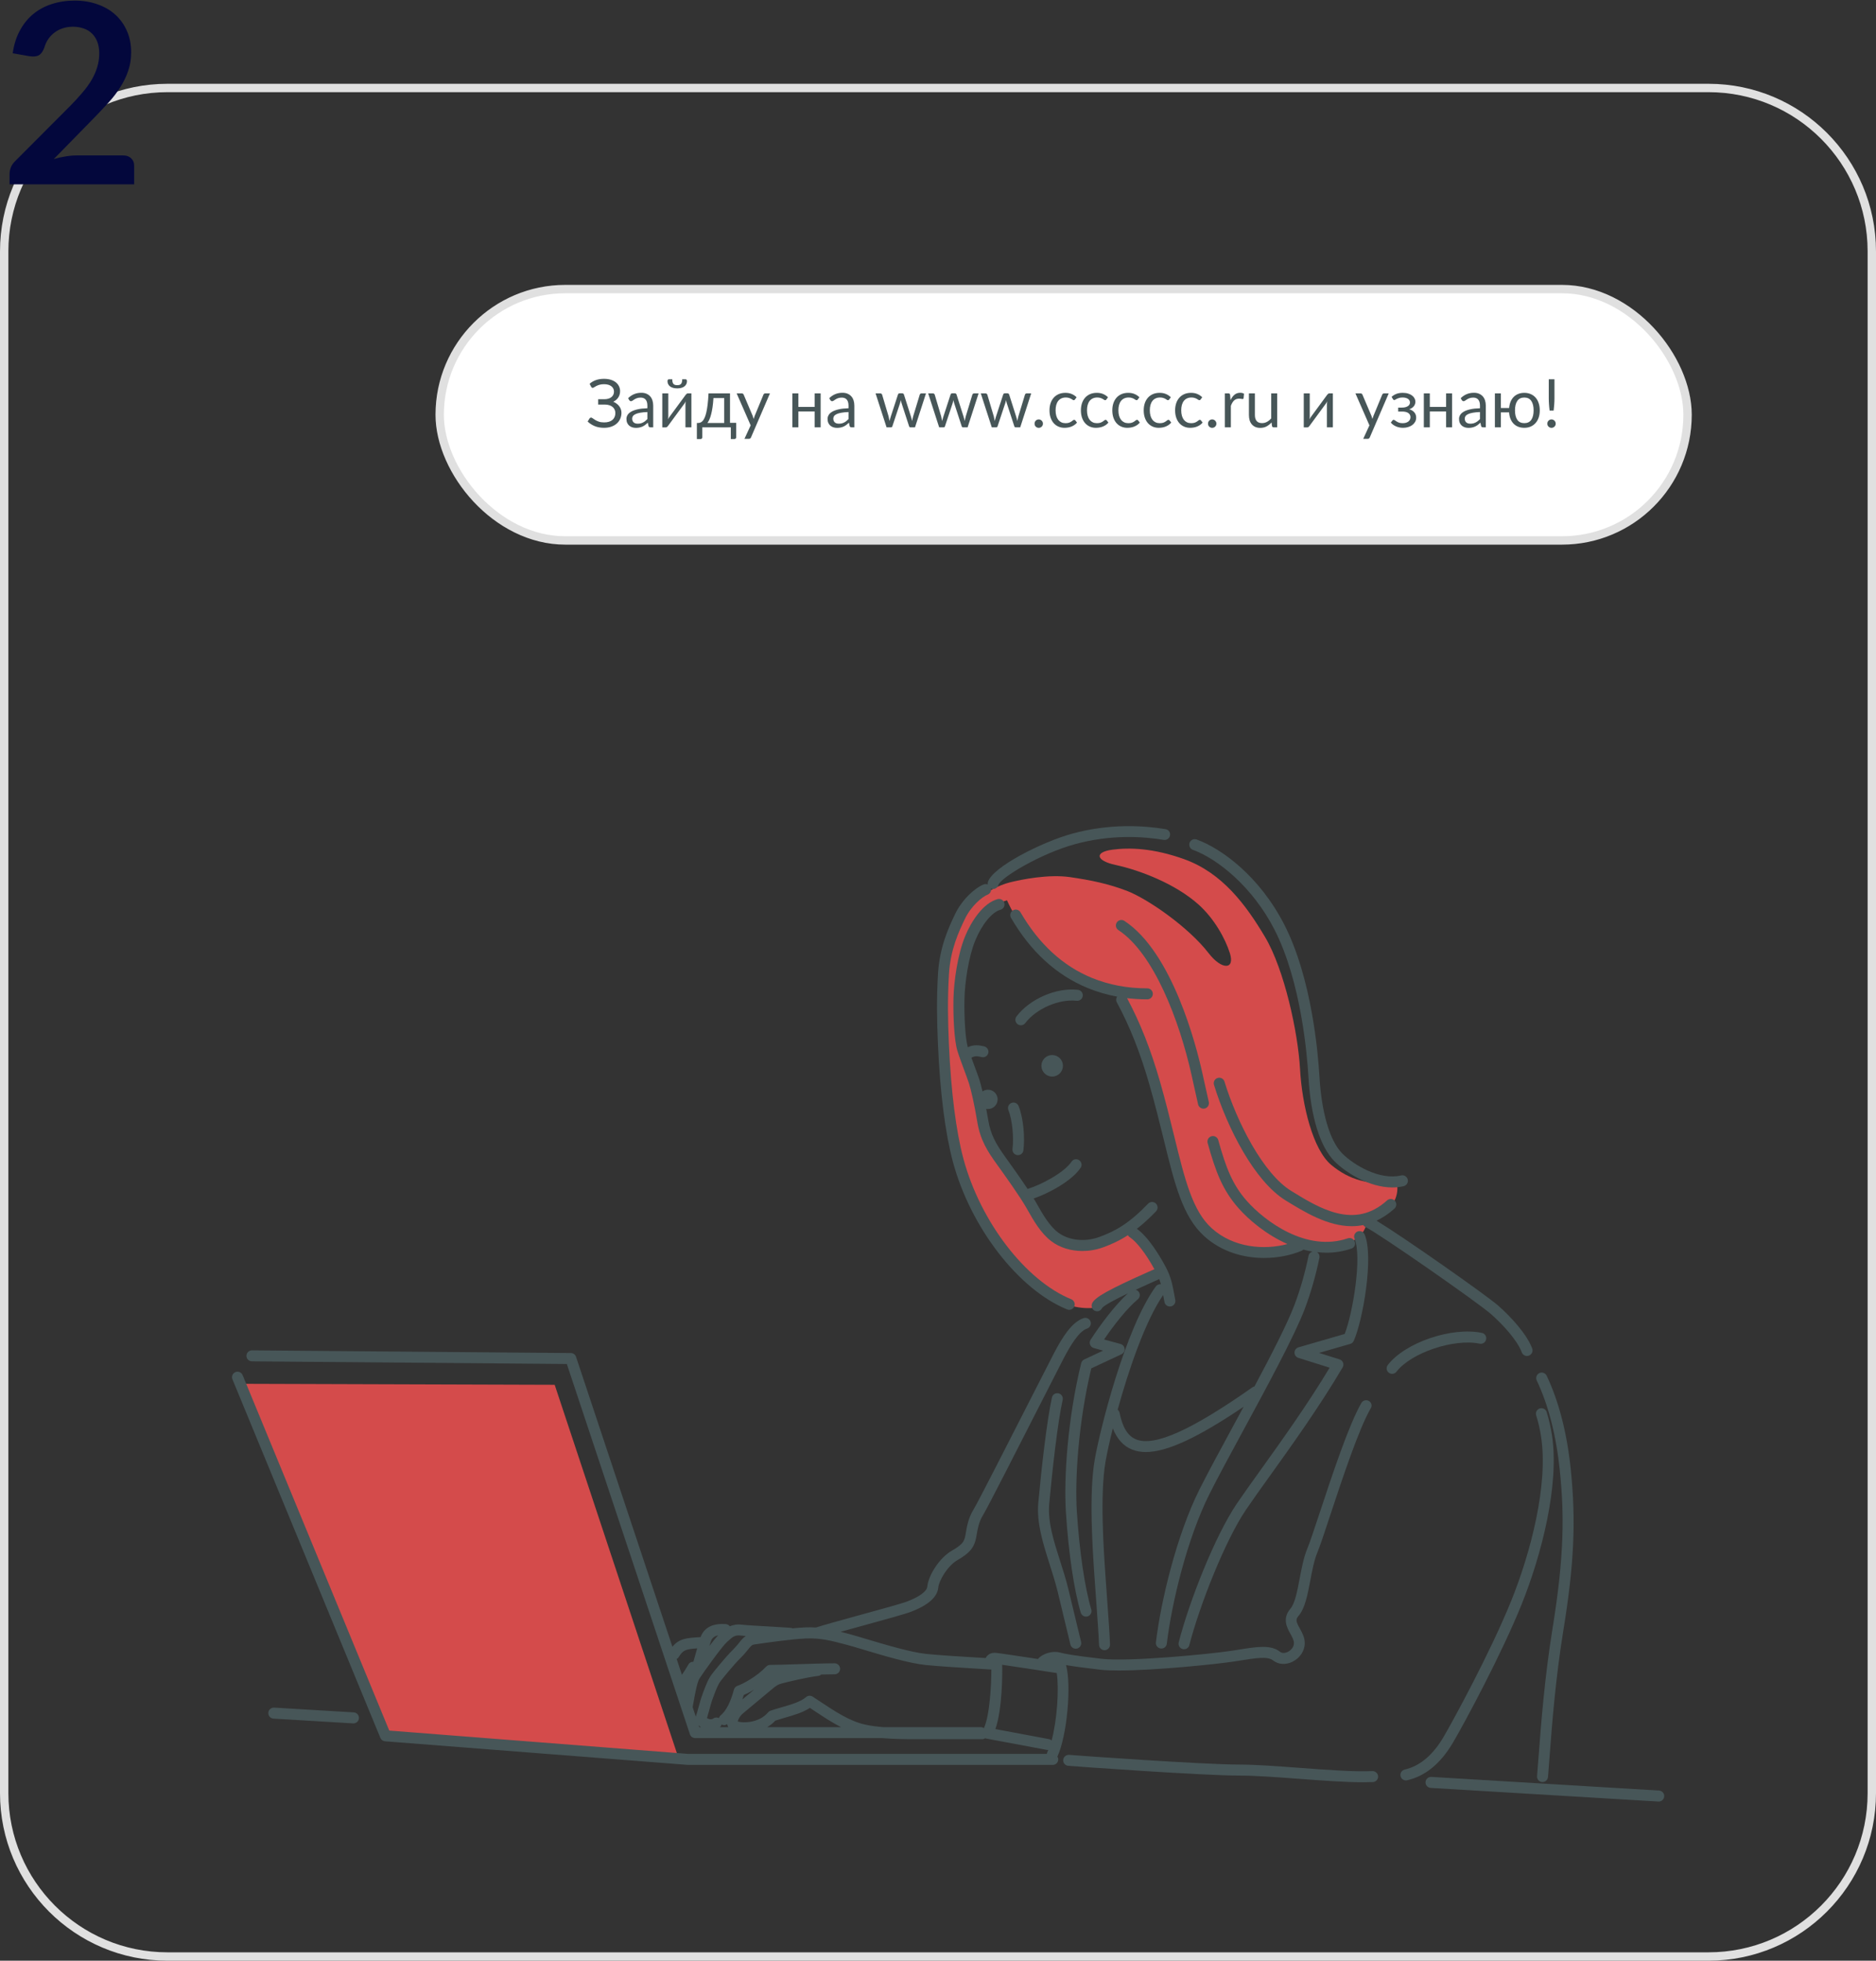 <svg width="224" height="234" viewBox="0 0 224 234" fill="none" xmlns="http://www.w3.org/2000/svg">
<rect x="0" y="0" width="224" height="234" fill="#333333" stroke="none"/>
<path d="M0.5 30C0.5 19.23 9.23 10.5 20 10.5H204C214.77 10.5 223.5 19.23 223.5 30V214C223.5 224.77 214.77 233.5 204 233.5H20C9.23 233.5 0.5 224.77 0.5 214V30Z" stroke="#E0E0E0"/>
<path d="M120.239 107.449C122.536 112.53 127.616 117.49 133.785 118.578C137.536 126.201 138.745 131.402 140.074 137.084C141.403 142.771 143.021 147.201 147.15 148.53C149.824 149.394 152.187 149.437 154.588 148.573C157.218 148.754 158.7 148.814 160.516 148.453C162.331 148.092 163.25 146.621 163.179 145.67C166.203 144.581 167.067 143.083 166.81 141.196C163.425 141.437 161.123 140.835 158.946 139.02C156.77 137.204 155.468 131.927 155.227 127.574C154.987 123.221 153.352 115.701 151.055 111.835C148.758 107.963 145.931 104.168 141.392 102.538C137.706 101.215 134.862 101.133 132.817 101.406C130.63 101.696 130.865 102.724 133.178 103.222C136.104 103.851 140.347 105.48 143.098 107.941C144.974 109.62 146.286 111.977 146.849 113.749C147.484 115.762 145.876 115.783 144.307 113.749C141.933 110.665 137.033 107.263 134.54 106.312C132.347 105.475 130.274 105.043 127.737 104.677C125.194 104.316 122.022 104.95 120.567 105.311C119.413 105.601 117.242 106.536 115.711 108.259C113.879 110.326 112.627 114.788 112.72 119.147C112.802 123.018 112.72 129.351 114.426 137.095C115.853 143.559 118.653 148.032 121.245 150.766C123.739 153.397 126.402 156.454 130.635 156.087C134.02 153.911 136.563 152.582 138.86 151.975C137.772 149.919 136.317 147.862 134.988 146.895C132.204 148.59 128.929 149.12 126.823 148.136C124.784 147.184 123.017 143.406 121.562 141.453C120.02 139.381 118.445 137.275 117.844 135.618C117.237 133.956 116.81 132.277 116.482 129.964C116.302 128.678 114.787 126.332 114.667 123.434C114.546 120.53 114.306 115.45 115.394 112.912C116.493 110.353 118.303 107.93 120.239 107.449Z" fill="#D44B4B"/>
<path d="M28.793 165.149L66.231 165.269L80.926 209.543L46.052 207.17L28.793 165.149Z" fill="#D44B4B"/>
<path d="M184.179 212.677C184.163 212.677 184.141 212.677 184.125 212.677C183.764 212.644 183.496 212.327 183.529 211.966C183.583 211.321 183.643 210.549 183.709 209.674C183.993 205.923 184.42 200.252 185.377 194.351C186.81 185.536 186.772 180.603 186.247 175.501C185.815 171.306 184.885 167.692 183.49 164.75C183.337 164.421 183.474 164.033 183.802 163.875C184.13 163.716 184.518 163.858 184.677 164.186C186.137 167.265 187.105 171.028 187.554 175.364C188.188 181.516 187.953 186.717 186.673 194.559C185.722 200.405 185.295 206.038 185.016 209.767C184.951 210.648 184.89 211.424 184.836 212.075C184.803 212.42 184.518 212.677 184.179 212.677Z" fill="#475658"/>
<path d="M166.226 163.962C166.089 163.962 165.947 163.918 165.826 163.825C165.537 163.607 165.487 163.191 165.706 162.907C167.768 160.227 173.324 158.329 176.939 159.073C177.294 159.144 177.524 159.494 177.447 159.85C177.376 160.205 177.032 160.435 176.671 160.358C173.586 159.724 168.484 161.446 166.745 163.705C166.614 163.875 166.423 163.962 166.226 163.962Z" fill="#475658"/>
<path d="M163.448 167.199C163.136 167.019 162.731 167.123 162.551 167.44C161.063 170.01 159.067 176.031 157.613 180.428C156.967 182.38 156.409 184.07 156.109 184.787C155.66 185.858 155.42 187.16 155.179 188.412C154.906 189.856 154.627 191.354 154.08 191.989C153.068 193.17 153.675 194.258 154.074 194.98C154.293 195.374 154.501 195.751 154.501 196.101C154.501 196.577 154.129 196.971 153.757 197.151C153.626 197.211 153.172 197.397 152.849 197.14C151.756 196.265 150.126 196.522 147.873 196.883L147.102 197.004C144.455 197.414 134.743 198.343 131.555 197.972C128.279 197.589 127.207 197.397 126.54 197.217C125.73 196.998 124.522 197.299 123.931 197.993C121.842 197.676 119.343 197.299 118.922 197.261C118.577 197.228 118.014 197.277 117.686 197.879C117.314 197.857 116.909 197.829 116.483 197.807C114.613 197.693 112.288 197.556 110.637 197.392C108.789 197.206 105.704 196.282 103.451 195.609C102.642 195.368 101.936 195.155 101.422 195.018C101.05 194.92 100.706 194.833 100.372 194.745C101.149 194.526 102.018 194.291 102.877 194.056C105.568 193.318 108.105 192.618 108.799 192.35C110.839 191.562 111.928 190.594 112.031 189.468C112.108 188.653 113.125 186.881 114.323 186.192C115.81 185.339 116.226 184.716 116.472 183.862C116.538 183.644 116.576 183.398 116.625 183.119C116.734 182.457 116.877 181.637 117.374 180.827C117.91 179.952 121.629 172.657 124.341 167.325C125.654 164.75 126.687 162.721 126.999 162.125C127.781 160.637 128.804 158.887 129.799 158.559C130.144 158.444 130.33 158.072 130.215 157.728C130.1 157.383 129.728 157.197 129.383 157.312C127.962 157.788 126.841 159.609 125.84 161.512C125.523 162.119 124.484 164.153 123.171 166.729C120.617 171.738 116.762 179.307 116.253 180.138C115.619 181.166 115.455 182.167 115.329 182.9C115.291 183.141 115.252 183.354 115.209 183.501C115.083 183.934 114.979 184.305 113.672 185.055C112.13 185.935 110.845 188.051 110.724 189.347C110.675 189.911 109.8 190.556 108.329 191.125C107.695 191.371 104.95 192.126 102.527 192.787C100.301 193.4 98.196 193.979 97.43 194.236C97.031 194.209 96.626 194.204 96.183 194.22C95.74 194.236 95.204 194.28 94.63 194.335C94.619 194.329 94.614 194.324 94.603 194.318C94.45 194.269 94.269 194.253 92.065 194.127C90.698 194.051 89.145 193.963 88.582 193.897C87.986 193.826 87.526 193.919 87.144 194.089C87.034 193.947 86.876 193.848 86.679 193.832C84.716 193.673 83.95 194.57 83.649 195.379L83.485 195.39C82.003 195.483 81.101 195.543 80.286 196.528L68.78 161.928C68.692 161.66 68.441 161.479 68.162 161.479L30.089 161.157H30.084C29.723 161.157 29.433 161.446 29.428 161.807C29.422 162.168 29.717 162.464 30.078 162.469L67.681 162.786L81.358 203.905C81.363 203.949 81.385 203.982 81.396 204.02L82.38 206.984C82.468 207.252 82.719 207.432 83.004 207.432H105.338C106.683 207.547 108.078 207.564 109.292 207.564C109.543 207.564 109.789 207.564 110.024 207.564H117.292C117.424 207.564 117.538 207.514 117.637 207.449C117.675 207.465 117.713 207.476 117.752 207.487L124.998 208.843C125.036 208.849 125.08 208.854 125.118 208.854C125.134 208.854 125.151 208.849 125.167 208.843C125.123 208.947 125.085 209.051 125.041 209.144C125.014 209.199 125.009 209.259 124.998 209.319H82.178L46.479 206.535L28.968 164.11C28.831 163.776 28.443 163.617 28.11 163.754C27.776 163.891 27.617 164.274 27.754 164.613L45.418 207.41C45.511 207.64 45.73 207.793 45.976 207.815L82.129 210.631H125.703C126.064 210.631 126.359 210.336 126.359 209.975C126.359 209.849 126.316 209.746 126.255 209.647C127.415 207.126 127.951 201.127 127.289 198.721C128.087 198.863 129.296 199.027 131.385 199.273C131.954 199.339 132.692 199.366 133.551 199.366C137.898 199.366 145.177 198.622 147.282 198.3L148.059 198.179C149.984 197.873 151.373 197.654 152.013 198.163C152.625 198.655 153.506 198.715 154.304 198.332C155.212 197.895 155.792 197.02 155.792 196.101C155.792 195.407 155.474 194.838 155.195 194.34C154.747 193.536 154.676 193.279 155.053 192.842C155.824 191.94 156.125 190.343 156.448 188.653C156.672 187.466 156.902 186.236 157.295 185.29C157.613 184.524 158.154 182.9 158.832 180.838C160.27 176.496 162.239 170.546 163.661 168.091C163.869 167.785 163.765 167.38 163.448 167.199ZM84.891 195.866C84.989 195.587 85.191 195.286 85.749 195.172C85.487 195.44 85.109 195.91 84.699 196.44C84.765 196.232 84.83 196.036 84.891 195.866ZM82.206 198.633L82.085 198.841C81.91 199.136 81.68 199.514 81.423 199.88L80.795 197.993C80.893 197.939 80.986 197.862 81.046 197.758C81.555 196.922 81.877 196.818 83.245 196.725C83.141 197.091 83.031 197.474 82.922 197.857C82.878 198.015 82.834 198.174 82.791 198.322C82.561 198.311 82.331 198.414 82.206 198.633ZM83.496 206.125L83.419 205.901C83.48 205.961 83.545 206.021 83.616 206.082C83.638 206.098 83.666 206.114 83.688 206.131H83.496V206.125ZM83.901 202.144C83.704 202.658 83.534 203.282 83.387 203.828C83.288 204.195 83.195 204.545 83.119 204.736C83.102 204.78 83.091 204.829 83.08 204.878L82.703 203.735C82.741 203.544 82.78 203.331 82.823 203.085C82.977 202.221 83.239 200.766 83.513 200.334C84.021 199.536 86.219 196.495 86.761 196.003L86.925 195.855C87.466 195.363 87.734 195.111 88.445 195.193C88.593 195.21 88.801 195.232 89.047 195.248C88.735 195.456 88.511 195.729 88.287 196.014C88.106 196.238 87.898 196.495 87.603 196.796C86.444 197.955 85.169 199.585 85.027 199.771C84.573 200.356 84.305 201.067 84.021 201.821L83.901 202.144ZM85.957 206.125C86.061 206.043 86.126 205.928 86.165 205.814C86.258 205.857 86.356 205.89 86.455 205.89C86.586 205.89 86.712 205.846 86.821 205.764C86.848 205.896 86.892 206.016 86.958 206.125H85.957ZM91.606 206.125C91.956 205.917 92.295 205.66 92.585 205.343C92.935 205.228 93.312 205.119 93.706 205.004C94.772 204.698 95.872 204.381 96.703 203.828C96.9 203.96 97.097 204.091 97.299 204.222C98.311 204.895 99.339 205.573 100.422 206.125H91.606ZM117.478 206.246C117.374 206.174 117.254 206.125 117.117 206.125H105.447C104.687 206.06 103.949 205.967 103.287 205.819C101.455 205.414 99.711 204.255 98.021 203.134C97.687 202.91 97.359 202.691 97.031 202.483C96.785 202.325 96.462 202.346 96.243 202.543C95.604 203.101 94.455 203.429 93.345 203.752C92.891 203.883 92.426 204.014 91.994 204.167C91.885 204.206 91.781 204.277 91.71 204.364C90.594 205.693 88.593 205.633 88.095 205.453C88.112 205.272 88.308 204.818 88.751 204.452L92.044 201.707C92.656 201.193 92.842 201.039 93.422 200.892C94.187 200.7 96.227 200.192 97.731 200.006C97.868 199.989 97.977 199.924 98.07 199.842C98.677 199.825 99.229 199.82 99.656 199.82C100.017 199.82 100.312 199.525 100.312 199.164C100.312 198.803 100.017 198.507 99.656 198.507C98.59 198.507 96.768 198.568 95.166 198.617C93.826 198.661 92.563 198.699 91.956 198.699C91.776 198.699 91.606 198.775 91.48 198.907C90.359 200.093 88.702 200.979 88.062 201.193C87.855 201.264 87.696 201.433 87.636 201.641C87.209 203.2 86.717 204.157 86.028 204.742C85.93 204.824 85.875 204.933 85.842 205.048C85.629 204.939 85.361 204.95 85.159 205.103C85.027 205.201 84.863 205.196 84.748 205.179C84.606 205.152 84.486 205.092 84.415 205.042C84.491 204.807 84.568 204.518 84.661 204.184C84.803 203.664 84.956 203.079 85.131 202.631L85.257 202.303C85.514 201.619 85.738 201.023 86.072 200.596C86.209 200.421 87.439 198.847 88.544 197.747C88.894 197.397 89.129 197.097 89.326 196.856C89.692 196.397 89.779 196.298 90.113 196.249L90.316 196.222C91.371 196.068 94.592 195.604 96.254 195.543C97.955 195.483 99.147 195.773 101.111 196.298C101.614 196.429 102.303 196.637 103.101 196.878C105.403 197.567 108.553 198.513 110.533 198.71C112.206 198.879 114.547 199.016 116.428 199.131C117.166 199.175 117.839 199.213 118.37 199.251C118.375 200.903 118.189 204.758 117.478 206.246ZM88.642 202.817C88.702 202.636 88.757 202.461 88.806 202.292C89.151 202.144 89.583 201.925 90.042 201.652L88.642 202.817ZM125.566 207.717C125.479 207.64 125.38 207.58 125.266 207.558L118.851 206.355C119.688 204.009 119.698 199.585 119.66 198.682C121.339 198.923 124.877 199.464 126.179 199.672C126.469 201.575 126.223 205.256 125.566 207.717Z" fill="#475658"/>
<path d="M128.444 196.763C128.149 196.763 127.881 196.566 127.809 196.265C127.673 195.713 127.52 195.073 127.306 194.176C127.066 193.176 126.749 191.847 126.289 189.955C126.021 188.866 125.671 187.762 125.332 186.695C124.561 184.278 123.757 181.773 123.976 179.356C124.348 175.271 124.999 169.524 125.606 166.784C125.682 166.428 126.032 166.21 126.388 166.286C126.743 166.363 126.962 166.713 126.885 167.068C126.289 169.748 125.649 175.424 125.283 179.471C125.086 181.62 125.813 183.89 126.579 186.291C126.929 187.379 127.284 188.505 127.563 189.643C128.023 191.54 128.34 192.869 128.581 193.87C128.794 194.761 128.947 195.396 129.084 195.948C129.171 196.298 128.958 196.654 128.608 196.747C128.548 196.758 128.493 196.763 128.444 196.763Z" fill="#475658"/>
<path d="M167.872 212.485C167.571 212.485 167.303 212.277 167.232 211.977C167.15 211.621 167.374 211.271 167.724 211.189C169.518 210.779 171.076 209.478 172.35 207.323C173.411 205.524 177.956 197.211 180.46 191.01C182.752 185.328 184.89 177.207 184.01 171.46C183.878 170.59 183.681 169.737 183.424 168.911C183.315 168.567 183.512 168.195 183.856 168.091C184.201 167.981 184.573 168.178 184.677 168.523C184.95 169.409 185.163 170.328 185.306 171.263C186.224 177.273 184.031 185.656 181.674 191.502C179.307 197.375 174.91 205.562 173.477 207.99C172.011 210.473 170.174 211.977 168.008 212.469C167.97 212.48 167.921 212.485 167.872 212.485Z" fill="#475658"/>
<path d="M162.753 212.704C160.631 212.704 157.831 212.496 155.108 212.294C152.412 212.092 149.869 211.906 147.982 211.906C143.607 211.906 128.552 210.828 127.546 210.741C127.185 210.708 126.917 210.391 126.95 210.03C126.983 209.669 127.311 209.412 127.661 209.434C128.634 209.521 143.75 210.593 147.982 210.593C149.918 210.593 152.489 210.785 155.206 210.987C158.428 211.228 161.758 211.474 163.863 211.37C164.197 211.353 164.531 211.632 164.552 211.993C164.569 212.354 164.29 212.66 163.929 212.682C163.568 212.693 163.174 212.704 162.753 212.704Z" fill="#475658"/>
<path d="M42.203 205.677C42.192 205.677 42.175 205.677 42.164 205.677L32.654 205.108C32.293 205.086 32.014 204.775 32.036 204.414C32.058 204.053 32.37 203.779 32.731 203.796L42.241 204.364C42.602 204.386 42.881 204.698 42.859 205.059C42.837 205.409 42.547 205.677 42.203 205.677Z" fill="#475658"/>
<path d="M198.058 215.006C198.048 215.006 198.031 215.006 198.02 215.006L170.83 213.377C170.469 213.355 170.19 213.043 170.212 212.682C170.234 212.321 170.551 212.048 170.907 212.064L198.097 213.694C198.458 213.716 198.737 214.028 198.715 214.388C198.687 214.738 198.403 215.006 198.058 215.006Z" fill="#475658"/>
<path d="M166.242 141.716C163.502 141.716 160.724 139.971 159.352 138.604C157.613 136.865 156.503 133.272 156.229 128.503C156.081 125.955 155.36 117.161 152.177 110.944C149.579 105.869 145.407 102.505 142.432 101.423C142.093 101.297 141.918 100.92 142.038 100.581C142.164 100.241 142.536 100.066 142.88 100.187C145.866 101.27 150.394 104.584 153.347 110.347C156.65 116.79 157.388 125.818 157.542 128.427C157.793 132.813 158.794 136.187 160.281 137.674C161.616 139.009 164.705 140.895 167.298 140.283C167.653 140.201 168.003 140.42 168.091 140.77C168.173 141.125 167.959 141.475 167.604 141.563C167.155 141.666 166.702 141.716 166.242 141.716Z" fill="#475658"/>
<path d="M143.694 132.31C143.394 132.31 143.126 132.102 143.055 131.801C142.858 130.937 142.661 130.046 142.459 129.132L142.284 128.339C140.823 121.777 137.761 113.771 133.534 110.998C133.233 110.801 133.145 110.391 133.348 110.09C133.545 109.79 133.955 109.702 134.256 109.904C139.987 113.667 142.83 124.752 143.563 128.055L143.738 128.848C143.94 129.761 144.137 130.653 144.334 131.511C144.416 131.867 144.192 132.217 143.842 132.299C143.793 132.304 143.744 132.31 143.694 132.31Z" fill="#475658"/>
<path d="M139.178 98.956C136.559 98.519 132.495 98.262 127.989 99.503C124.418 100.488 118.501 103.462 117.96 105.267C117.933 105.366 117.932 105.464 117.943 105.557C117.79 105.497 117.621 105.491 117.457 105.551C116.39 105.978 114.859 107.356 114.006 109.161C113.284 110.687 112.19 112.994 111.999 116.226C111.819 119.267 111.868 121.782 111.994 124.626C112.245 130.396 112.863 135.235 113.771 138.626C115.876 146.49 121.618 153.916 127.421 156.273C127.503 156.306 127.585 156.322 127.667 156.322C127.924 156.322 128.17 156.169 128.274 155.912C128.41 155.579 128.246 155.196 127.913 155.059C122.461 152.844 117.047 145.79 115.034 138.287C114.148 134.989 113.552 130.248 113.301 124.571C113.18 121.766 113.131 119.289 113.306 116.303C113.481 113.322 114.465 111.239 115.187 109.719C115.931 108.144 117.243 107.044 117.938 106.766C118.233 106.645 118.381 106.339 118.326 106.038C118.348 106.049 118.365 106.066 118.392 106.071C118.457 106.087 118.518 106.098 118.578 106.098C118.862 106.098 119.119 105.912 119.207 105.628C119.475 104.731 124.271 101.871 128.328 100.755C132.599 99.574 136.466 99.82 138.948 100.236C139.304 100.296 139.643 100.055 139.703 99.695C139.774 99.356 139.534 99.016 139.178 98.956Z" fill="#475658"/>
<path d="M121.897 122.362C121.76 122.362 121.618 122.318 121.498 122.225C121.208 122.007 121.153 121.596 121.372 121.307C122.969 119.207 126.124 117.84 128.706 118.129C129.066 118.168 129.323 118.496 129.285 118.857C129.247 119.218 128.913 119.475 128.558 119.436C126.442 119.201 123.735 120.372 122.417 122.105C122.291 122.275 122.094 122.362 121.897 122.362Z" fill="#475658"/>
<path d="M121.547 137.86C121.519 137.86 121.492 137.86 121.465 137.855C121.104 137.811 120.852 137.483 120.896 137.122C121.054 135.87 120.907 133.742 120.404 132.485C120.267 132.146 120.431 131.768 120.77 131.631C121.104 131.495 121.486 131.659 121.623 131.998C122.236 133.524 122.378 135.864 122.197 137.286C122.159 137.62 121.875 137.86 121.547 137.86Z" fill="#475658"/>
<path d="M125.633 128.482C126.343 128.482 126.918 127.906 126.918 127.196C126.918 126.487 126.343 125.911 125.633 125.911C124.923 125.911 124.348 126.487 124.348 127.196C124.348 127.906 124.923 128.482 125.633 128.482Z" fill="#475658"/>
<path d="M138.02 143.635C137.757 143.383 137.341 143.389 137.09 143.651C134.793 146.036 133.158 146.938 131.26 147.627C129.521 148.262 127.58 148.043 126.317 147.075C125.278 146.276 124.485 144.876 123.845 143.75L123.659 143.422C123.593 143.301 123.506 143.165 123.424 143.034C125.179 142.437 127.979 140.95 129.029 139.37C129.231 139.069 129.149 138.659 128.849 138.462C128.548 138.259 128.138 138.341 127.941 138.642C127.039 139.993 124.167 141.464 122.696 141.891C121.849 140.616 120.788 139.123 120.099 138.172C118.901 136.509 118.278 135.41 117.988 133.627C117.917 133.19 117.84 132.758 117.758 132.337C117.824 132.348 117.895 132.359 117.966 132.359C118.6 132.359 119.12 131.845 119.12 131.205C119.12 130.57 118.606 130.051 117.966 130.051C117.725 130.051 117.501 130.127 117.315 130.253C117.173 129.641 117.036 129.143 116.938 128.842C116.774 128.356 116.561 127.781 116.342 127.191C116.222 126.874 116.101 126.551 115.986 126.234C116.369 126.026 116.632 126.01 117.211 126.157C117.561 126.245 117.917 126.031 118.004 125.681C118.092 125.332 117.879 124.976 117.529 124.883C116.818 124.708 116.249 124.664 115.56 124.982C115.243 123.888 115.117 121.214 115.161 119.212C115.204 117.216 115.658 114.186 116.44 112.267C117.233 110.331 118.447 108.844 119.459 108.576C119.809 108.483 120.017 108.122 119.924 107.772C119.831 107.422 119.47 107.214 119.12 107.307C117.408 107.766 115.986 109.91 115.226 111.769C114.34 113.935 113.892 117.129 113.848 119.185C113.804 121.307 113.93 124.161 114.318 125.419C114.526 126.092 114.822 126.885 115.106 127.65C115.319 128.224 115.527 128.782 115.686 129.258C115.921 129.958 116.369 131.91 116.681 133.841C117.042 136.066 117.917 137.412 119.021 138.943C120.011 140.31 121.778 142.798 122.51 144.078L122.696 144.401C123.391 145.631 124.26 147.162 125.513 148.119C126.524 148.896 127.859 149.301 129.242 149.301C130.063 149.301 130.905 149.158 131.703 148.869C133.716 148.136 135.564 147.124 138.03 144.57C138.287 144.302 138.277 143.887 138.02 143.635Z" fill="#475658"/>
<path d="M182.95 160.938C182.31 159.226 180.429 157.175 178.887 155.819C177.4 154.518 167.578 147.638 164.362 145.68C165.079 145.347 165.795 144.882 166.506 144.237C166.774 143.991 166.796 143.58 166.55 143.307C166.304 143.039 165.888 143.017 165.62 143.263C161.737 146.785 157.548 144.209 154.169 142.126C150.822 140.07 147.694 133.923 146.206 129.083C146.103 128.738 145.736 128.542 145.386 128.651C145.042 128.755 144.845 129.127 144.954 129.471C146.567 134.71 149.827 140.999 153.496 143.258C155.738 144.636 158.505 146.342 161.409 146.342C161.863 146.342 162.322 146.298 162.776 146.205C162.837 146.293 162.913 146.369 163.012 146.424C164.838 147.337 176.497 155.486 178.012 156.815C179.368 158.001 181.157 159.921 181.709 161.403C181.807 161.665 182.059 161.829 182.321 161.829C182.398 161.829 182.474 161.818 182.551 161.786C182.906 161.654 183.076 161.277 182.95 160.938Z" fill="#475658"/>
<path d="M162.087 146.976C161.753 147.119 161.594 147.501 161.737 147.835C162.644 149.984 161.54 156.694 160.561 159.199L155.043 160.796C154.764 160.878 154.573 161.129 154.567 161.419C154.562 161.709 154.753 161.966 155.027 162.053L158.762 163.229C156.104 167.653 152.965 172.023 150.422 175.572C149.345 177.076 148.41 178.377 147.693 179.433C145.096 183.261 142 191.092 140.743 196.008C140.65 196.358 140.863 196.719 141.213 196.807C141.267 196.823 141.322 196.829 141.377 196.829C141.672 196.829 141.935 196.632 142.011 196.336C143.22 191.628 146.293 183.835 148.776 180.177C149.481 179.137 150.411 177.841 151.483 176.343C154.179 172.581 157.537 167.905 160.315 163.191C160.419 163.016 160.435 162.808 160.364 162.622C160.293 162.436 160.14 162.294 159.948 162.234L157.498 161.463L161.228 160.385C161.414 160.331 161.567 160.2 161.644 160.019C162.737 157.558 164.055 149.973 162.945 147.337C162.808 146.993 162.426 146.84 162.087 146.976Z" fill="#475658"/>
<path d="M161.764 148.196C161.649 147.851 161.271 147.671 160.932 147.786C156.016 149.47 151.04 145.768 148.869 143.318C147.157 141.382 146.38 139.353 145.462 136.061C145.363 135.711 145.002 135.509 144.652 135.607C144.302 135.706 144.1 136.066 144.198 136.416C145.166 139.905 146.003 142.06 147.884 144.193C149.126 145.598 151.215 147.365 153.725 148.469C150.958 149.208 147.294 148.934 144.696 146.594C142.394 144.526 141.486 140.819 140.228 135.689C139.747 133.726 139.2 131.495 138.506 129.078C137.401 125.239 136.149 122.072 134.574 119.125C135.361 119.218 136.165 119.267 136.996 119.267C137.357 119.267 137.652 118.971 137.652 118.611C137.652 118.25 137.357 117.954 136.996 117.954C134.601 117.954 132.435 117.544 130.379 116.707C126.912 115.291 124.046 112.655 121.854 108.882C121.673 108.57 121.268 108.461 120.957 108.641C120.645 108.822 120.536 109.226 120.716 109.538C123.057 113.568 126.141 116.385 129.876 117.916C131.013 118.381 132.178 118.72 133.387 118.944C133.256 119.141 133.228 119.398 133.349 119.617C134.913 122.515 136.149 125.638 137.242 129.438C137.931 131.828 138.473 134.043 138.954 135.995C140.266 141.355 141.218 145.226 143.821 147.562C145.872 149.404 148.486 150.132 150.936 150.132C152.571 150.132 154.14 149.809 155.415 149.273C155.497 149.24 155.568 149.191 155.622 149.131C155.978 149.229 156.339 149.312 156.705 149.372C156.481 149.437 156.3 149.618 156.246 149.858C155.847 151.849 155.24 153.954 154.545 155.781C153.708 157.974 151.833 161.632 149.787 165.466C149.7 165.482 149.618 165.515 149.541 165.57C142.268 170.683 137.86 172.663 135.662 171.788C134.672 171.394 134.038 170.377 133.677 168.599C133.644 168.452 133.562 168.331 133.452 168.239C134.77 163.459 136.761 157.635 138.883 154.556C138.888 154.594 138.899 154.638 138.905 154.676C138.948 154.911 138.992 155.147 139.041 155.398C139.102 155.71 139.381 155.923 139.687 155.923C139.731 155.923 139.774 155.918 139.818 155.912C140.173 155.841 140.403 155.497 140.332 155.141C140.283 154.9 140.245 154.671 140.201 154.441C140.009 153.397 139.829 152.412 139.206 151.236C138.5 149.913 137.1 147.551 135.624 146.566C135.323 146.364 134.913 146.446 134.716 146.747C134.513 147.047 134.595 147.458 134.896 147.655C135.744 148.218 136.805 149.601 137.838 151.472C137.631 151.565 137.395 151.668 137.122 151.789C132.353 153.916 130.718 154.829 130.401 155.551C130.253 155.885 130.396 156.29 130.724 156.437C130.817 156.475 130.91 156.497 131.003 156.497C131.249 156.497 131.473 156.361 131.582 156.12C131.828 155.775 133.234 155.048 134.672 154.359C133.103 155.786 131.325 158.182 130.221 159.893C130.106 160.068 130.084 160.287 130.16 160.484C130.237 160.681 130.401 160.828 130.598 160.883L131.719 161.189L129.46 162.245C129.28 162.327 129.149 162.491 129.099 162.682C127.475 169.299 127.01 176.392 127.273 180.477C127.579 185.279 128.241 189.763 129.045 192.465C129.132 192.749 129.389 192.935 129.674 192.935C129.734 192.935 129.799 192.924 129.86 192.908C130.204 192.804 130.406 192.437 130.303 192.093C129.526 189.479 128.881 185.109 128.58 180.401C128.328 176.474 128.771 169.704 130.303 163.306L133.901 161.627C134.152 161.512 134.3 161.25 134.278 160.976C134.256 160.703 134.065 160.473 133.797 160.396L131.828 159.861C133.02 158.105 134.606 156.109 135.859 155.065C136.138 154.835 136.176 154.419 135.941 154.14C135.848 154.025 135.722 153.965 135.591 153.933C136.433 153.544 137.204 153.2 137.663 152.992C137.948 152.866 138.199 152.751 138.418 152.653C138.495 152.861 138.56 153.063 138.62 153.265C138.396 153.238 138.161 153.32 138.013 153.522C134.36 158.526 131.347 170.585 130.718 174.177C129.996 178.295 130.461 184.934 130.707 188.505C130.789 189.692 130.86 190.693 130.926 191.562C131.085 193.75 131.178 195.073 131.227 196.309C131.238 196.665 131.533 196.943 131.883 196.943C131.894 196.943 131.899 196.943 131.905 196.943C132.266 196.932 132.55 196.626 132.539 196.265C132.49 195.002 132.397 193.673 132.238 191.469C132.178 190.6 132.102 189.599 132.02 188.412C131.774 184.901 131.32 178.361 132.009 174.402C132.178 173.445 132.474 172.072 132.873 170.47C133.387 171.755 134.147 172.592 135.186 173.002C135.667 173.193 136.209 173.292 136.816 173.292C139.348 173.292 143.028 171.574 148.491 167.889C148.065 168.681 147.633 169.474 147.212 170.251C145.653 173.122 144.187 175.829 143.225 177.748C140.496 183.201 138.615 191.043 138.019 196.014C137.975 196.375 138.232 196.697 138.593 196.741C138.62 196.747 138.648 196.747 138.67 196.747C138.998 196.747 139.282 196.5 139.32 196.167C139.906 191.3 141.743 183.644 144.401 178.334C145.347 176.436 146.812 173.734 148.365 170.874C151.275 165.51 154.567 159.434 155.781 156.24C156.497 154.348 157.126 152.172 157.542 150.11C157.597 149.837 157.471 149.574 157.252 149.432C157.624 149.476 158.001 149.503 158.384 149.503C159.363 149.503 160.364 149.355 161.364 149.011C161.698 148.912 161.879 148.54 161.764 148.196Z" fill="#475658"/>
<rect x="52.5" y="34.5" width="149" height="30" rx="15" fill="white" stroke="#E0E0E0"/>
<path d="M70.4 45.804C70.616 45.612 70.867 45.465 71.152 45.364C71.437 45.263 71.761 45.212 72.124 45.212C72.42 45.212 72.685 45.248 72.92 45.32C73.157 45.392 73.359 45.493 73.524 45.624C73.689 45.755 73.816 45.909 73.904 46.088C73.995 46.267 74.04 46.463 74.04 46.676C74.04 46.964 73.968 47.217 73.824 47.436C73.683 47.655 73.483 47.824 73.224 47.944C73.371 48.005 73.504 48.081 73.624 48.172C73.744 48.26 73.847 48.36 73.932 48.472C74.02 48.584 74.087 48.707 74.132 48.84C74.18 48.973 74.204 49.113 74.204 49.26C74.204 49.511 74.157 49.745 74.064 49.964C73.971 50.183 73.835 50.373 73.656 50.536C73.48 50.696 73.263 50.823 73.004 50.916C72.745 51.009 72.451 51.056 72.12 51.056C71.709 51.056 71.34 50.989 71.012 50.856C70.684 50.72 70.403 50.537 70.168 50.308L70.392 49.94C70.413 49.911 70.44 49.887 70.472 49.868C70.504 49.847 70.539 49.836 70.576 49.836C70.632 49.836 70.699 49.867 70.776 49.928C70.853 49.987 70.952 50.052 71.072 50.124C71.192 50.196 71.337 50.263 71.508 50.324C71.681 50.383 71.892 50.412 72.14 50.412C72.351 50.412 72.539 50.387 72.704 50.336C72.872 50.285 73.012 50.212 73.124 50.116C73.239 50.02 73.325 49.903 73.384 49.764C73.445 49.625 73.476 49.469 73.476 49.296C73.476 49.147 73.447 49.009 73.388 48.884C73.332 48.759 73.249 48.652 73.14 48.564C73.031 48.473 72.897 48.404 72.74 48.356C72.583 48.305 72.405 48.28 72.208 48.28H71.424V47.644H72.176C72.339 47.644 72.489 47.624 72.628 47.584C72.769 47.544 72.889 47.485 72.988 47.408C73.089 47.331 73.168 47.236 73.224 47.124C73.283 47.012 73.312 46.884 73.312 46.74C73.312 46.609 73.285 46.489 73.232 46.38C73.179 46.271 73.101 46.177 73 46.1C72.899 46.02 72.775 45.959 72.628 45.916C72.481 45.873 72.315 45.852 72.128 45.852C71.912 45.852 71.728 45.875 71.576 45.92C71.424 45.965 71.296 46.016 71.192 46.072C71.088 46.125 71.003 46.175 70.936 46.22C70.872 46.265 70.816 46.288 70.768 46.288C70.725 46.288 70.691 46.279 70.664 46.26C70.637 46.241 70.612 46.211 70.588 46.168L70.4 45.804ZM77.299 49.176C76.971 49.187 76.691 49.213 76.459 49.256C76.23 49.296 76.042 49.349 75.895 49.416C75.751 49.483 75.646 49.561 75.579 49.652C75.515 49.743 75.483 49.844 75.483 49.956C75.483 50.063 75.5 50.155 75.535 50.232C75.57 50.309 75.616 50.373 75.675 50.424C75.736 50.472 75.807 50.508 75.887 50.532C75.97 50.553 76.058 50.564 76.151 50.564C76.276 50.564 76.391 50.552 76.495 50.528C76.599 50.501 76.696 50.464 76.787 50.416C76.88 50.368 76.968 50.311 77.051 50.244C77.136 50.177 77.219 50.101 77.299 50.016V49.176ZM74.999 47.52C75.223 47.304 75.464 47.143 75.723 47.036C75.982 46.929 76.268 46.876 76.583 46.876C76.81 46.876 77.011 46.913 77.187 46.988C77.363 47.063 77.511 47.167 77.631 47.3C77.751 47.433 77.842 47.595 77.903 47.784C77.964 47.973 77.995 48.181 77.995 48.408V51H77.679C77.61 51 77.556 50.989 77.519 50.968C77.482 50.944 77.452 50.899 77.431 50.832L77.351 50.448C77.244 50.547 77.14 50.635 77.039 50.712C76.938 50.787 76.831 50.851 76.719 50.904C76.607 50.955 76.487 50.993 76.359 51.02C76.234 51.049 76.094 51.064 75.939 51.064C75.782 51.064 75.634 51.043 75.495 51C75.356 50.955 75.235 50.888 75.131 50.8C75.03 50.712 74.948 50.601 74.887 50.468C74.828 50.332 74.799 50.172 74.799 49.988C74.799 49.828 74.843 49.675 74.931 49.528C75.019 49.379 75.162 49.247 75.359 49.132C75.556 49.017 75.814 48.924 76.131 48.852C76.448 48.777 76.838 48.735 77.299 48.724V48.408C77.299 48.093 77.231 47.856 77.095 47.696C76.959 47.533 76.76 47.452 76.499 47.452C76.323 47.452 76.175 47.475 76.055 47.52C75.938 47.563 75.835 47.612 75.747 47.668C75.662 47.721 75.587 47.771 75.523 47.816C75.462 47.859 75.4 47.88 75.339 47.88C75.291 47.88 75.25 47.868 75.215 47.844C75.18 47.817 75.151 47.785 75.127 47.748L74.999 47.52ZM82.556 46.948V51H81.844V48.248C81.844 48.195 81.846 48.137 81.852 48.076C81.857 48.015 81.864 47.953 81.872 47.892C81.848 47.945 81.824 47.995 81.8 48.04C81.776 48.085 81.75 48.127 81.724 48.164L79.768 50.824C79.738 50.867 79.701 50.908 79.656 50.948C79.613 50.985 79.565 51.004 79.512 51.004H79.08V46.952H79.796V49.704C79.796 49.755 79.793 49.811 79.788 49.872C79.782 49.931 79.776 49.991 79.768 50.052C79.792 50.001 79.816 49.955 79.84 49.912C79.864 49.867 79.888 49.825 79.912 49.788L81.868 47.128C81.897 47.085 81.934 47.045 81.98 47.008C82.025 46.968 82.074 46.948 82.128 46.948H82.556ZM80.864 45.968C80.973 45.968 81.065 45.956 81.14 45.932C81.214 45.905 81.274 45.864 81.32 45.808C81.368 45.752 81.402 45.68 81.424 45.592C81.445 45.504 81.456 45.396 81.456 45.268H81.872C81.922 45.268 81.961 45.291 81.988 45.336C82.014 45.381 82.028 45.431 82.028 45.484C82.028 45.617 82.001 45.737 81.948 45.844C81.894 45.951 81.817 46.043 81.716 46.12C81.617 46.195 81.496 46.252 81.352 46.292C81.208 46.332 81.045 46.352 80.864 46.352C80.682 46.352 80.52 46.332 80.376 46.292C80.232 46.252 80.109 46.195 80.008 46.12C79.909 46.043 79.833 45.951 79.78 45.844C79.726 45.737 79.7 45.617 79.7 45.484C79.7 45.431 79.713 45.381 79.74 45.336C79.766 45.291 79.805 45.268 79.856 45.268H80.272C80.272 45.396 80.282 45.504 80.304 45.592C80.325 45.68 80.358 45.752 80.404 45.808C80.452 45.864 80.513 45.905 80.588 45.932C80.662 45.956 80.754 45.968 80.864 45.968ZM86.473 50.48V47.508H85.189C85.162 47.924 85.125 48.292 85.077 48.612C85.029 48.932 84.973 49.213 84.909 49.456C84.848 49.696 84.778 49.9 84.701 50.068C84.626 50.236 84.548 50.373 84.465 50.48H86.473ZM87.905 50.46V52.176C87.905 52.245 87.885 52.299 87.845 52.336C87.808 52.376 87.758 52.396 87.697 52.396H87.261V51H83.853V52.192C83.853 52.243 83.837 52.289 83.805 52.332C83.776 52.375 83.727 52.396 83.657 52.396H83.209V50.48H83.341C83.434 50.48 83.526 50.464 83.617 50.432C83.71 50.4 83.8 50.34 83.885 50.252C83.971 50.161 84.05 50.035 84.125 49.872C84.203 49.709 84.272 49.497 84.333 49.236C84.394 48.975 84.448 48.657 84.493 48.284C84.538 47.908 84.575 47.463 84.601 46.948H87.165V50.46H87.905ZM91.935 46.948L89.675 52.196C89.651 52.249 89.62 52.292 89.583 52.324C89.548 52.356 89.494 52.372 89.419 52.372H88.891L89.631 50.764L87.959 46.948H88.575C88.636 46.948 88.684 46.964 88.719 46.996C88.756 47.025 88.782 47.059 88.795 47.096L89.879 49.648C89.922 49.76 89.958 49.877 89.987 50C90.024 49.875 90.064 49.756 90.107 49.644L91.159 47.096C91.175 47.053 91.202 47.019 91.239 46.992C91.279 46.963 91.323 46.948 91.371 46.948H91.935ZM97.987 46.948V51H97.271V49.104H95.327V51H94.611V46.948H95.327V48.564H97.271V46.948H97.987ZM101.315 49.176C100.987 49.187 100.707 49.213 100.475 49.256C100.245 49.296 100.057 49.349 99.911 49.416C99.767 49.483 99.661 49.561 99.595 49.652C99.531 49.743 99.499 49.844 99.499 49.956C99.499 50.063 99.516 50.155 99.551 50.232C99.585 50.309 99.632 50.373 99.691 50.424C99.752 50.472 99.823 50.508 99.903 50.532C99.985 50.553 100.073 50.564 100.167 50.564C100.292 50.564 100.407 50.552 100.511 50.528C100.615 50.501 100.712 50.464 100.803 50.416C100.896 50.368 100.984 50.311 101.067 50.244C101.152 50.177 101.235 50.101 101.315 50.016V49.176ZM99.015 47.52C99.239 47.304 99.48 47.143 99.739 47.036C99.997 46.929 100.284 46.876 100.599 46.876C100.825 46.876 101.027 46.913 101.203 46.988C101.379 47.063 101.527 47.167 101.647 47.3C101.767 47.433 101.857 47.595 101.919 47.784C101.98 47.973 102.011 48.181 102.011 48.408V51H101.695C101.625 51 101.572 50.989 101.535 50.968C101.497 50.944 101.468 50.899 101.447 50.832L101.367 50.448C101.26 50.547 101.156 50.635 101.055 50.712C100.953 50.787 100.847 50.851 100.735 50.904C100.623 50.955 100.503 50.993 100.375 51.02C100.249 51.049 100.109 51.064 99.955 51.064C99.797 51.064 99.649 51.043 99.511 51C99.372 50.955 99.251 50.888 99.147 50.8C99.045 50.712 98.964 50.601 98.903 50.468C98.844 50.332 98.815 50.172 98.815 49.988C98.815 49.828 98.859 49.675 98.947 49.528C99.035 49.379 99.177 49.247 99.375 49.132C99.572 49.017 99.829 48.924 100.147 48.852C100.464 48.777 100.853 48.735 101.315 48.724V48.408C101.315 48.093 101.247 47.856 101.111 47.696C100.975 47.533 100.776 47.452 100.515 47.452C100.339 47.452 100.191 47.475 100.071 47.52C99.953 47.563 99.851 47.612 99.763 47.668C99.677 47.721 99.603 47.771 99.539 47.816C99.477 47.859 99.416 47.88 99.355 47.88C99.307 47.88 99.265 47.868 99.231 47.844C99.196 47.817 99.167 47.785 99.143 47.748L99.015 47.52ZM110.566 46.948L109.254 51H108.69C108.621 51 108.573 50.955 108.546 50.864L107.65 48.116C107.629 48.055 107.611 47.993 107.598 47.932C107.585 47.868 107.571 47.805 107.558 47.744C107.545 47.805 107.531 47.868 107.518 47.932C107.505 47.993 107.487 48.056 107.466 48.12L106.554 50.864C106.53 50.955 106.477 51 106.394 51H105.858L104.546 46.948H105.106C105.162 46.948 105.209 46.963 105.246 46.992C105.286 47.021 105.313 47.056 105.326 47.096L106.102 49.704C106.147 49.896 106.183 50.077 106.21 50.248C106.234 50.16 106.258 50.071 106.282 49.98C106.309 49.889 106.337 49.797 106.366 49.704L107.222 47.08C107.235 47.04 107.258 47.007 107.29 46.98C107.325 46.953 107.366 46.94 107.414 46.94H107.726C107.779 46.94 107.823 46.953 107.858 46.98C107.893 47.007 107.917 47.04 107.93 47.08L108.766 49.704C108.795 49.797 108.822 49.889 108.846 49.98C108.87 50.071 108.893 50.16 108.914 50.248C108.927 50.16 108.943 50.072 108.962 49.984C108.983 49.893 109.006 49.8 109.03 49.704L109.822 47.096C109.835 47.053 109.861 47.019 109.898 46.992C109.935 46.963 109.979 46.948 110.03 46.948H110.566ZM116.847 46.948L115.535 51H114.971C114.902 51 114.854 50.955 114.827 50.864L113.931 48.116C113.91 48.055 113.893 47.993 113.879 47.932C113.866 47.868 113.853 47.805 113.839 47.744C113.826 47.805 113.813 47.868 113.799 47.932C113.786 47.993 113.769 48.056 113.747 48.12L112.835 50.864C112.811 50.955 112.758 51 112.675 51H112.139L110.827 46.948H111.387C111.443 46.948 111.49 46.963 111.527 46.992C111.567 47.021 111.594 47.056 111.607 47.096L112.383 49.704C112.429 49.896 112.465 50.077 112.491 50.248C112.515 50.16 112.539 50.071 112.563 49.98C112.59 49.889 112.618 49.797 112.647 49.704L113.503 47.08C113.517 47.04 113.539 47.007 113.571 46.98C113.606 46.953 113.647 46.94 113.695 46.94H114.007C114.061 46.94 114.105 46.953 114.139 46.98C114.174 47.007 114.198 47.04 114.211 47.08L115.047 49.704C115.077 49.797 115.103 49.889 115.127 49.98C115.151 50.071 115.174 50.16 115.195 50.248C115.209 50.16 115.225 50.072 115.243 49.984C115.265 49.893 115.287 49.8 115.311 49.704L116.103 47.096C116.117 47.053 116.142 47.019 116.179 46.992C116.217 46.963 116.261 46.948 116.311 46.948H116.847ZM123.129 46.948L121.817 51H121.253C121.183 51 121.135 50.955 121.109 50.864L120.213 48.116C120.191 48.055 120.174 47.993 120.161 47.932C120.147 47.868 120.134 47.805 120.121 47.744C120.107 47.805 120.094 47.868 120.081 47.932C120.067 47.993 120.05 48.056 120.029 48.12L119.117 50.864C119.093 50.955 119.039 51 118.957 51H118.421L117.109 46.948H117.669C117.725 46.948 117.771 46.963 117.809 46.992C117.849 47.021 117.875 47.056 117.889 47.096L118.665 49.704C118.71 49.896 118.746 50.077 118.773 50.248C118.797 50.16 118.821 50.071 118.845 49.98C118.871 49.889 118.899 49.797 118.929 49.704L119.785 47.08C119.798 47.04 119.821 47.007 119.853 46.98C119.887 46.953 119.929 46.94 119.977 46.94H120.289C120.342 46.94 120.386 46.953 120.421 46.98C120.455 47.007 120.479 47.04 120.493 47.08L121.329 49.704C121.358 49.797 121.385 49.889 121.409 49.98C121.433 50.071 121.455 50.16 121.477 50.248C121.49 50.16 121.506 50.072 121.525 49.984C121.546 49.893 121.569 49.8 121.593 49.704L122.385 47.096C122.398 47.053 122.423 47.019 122.461 46.992C122.498 46.963 122.542 46.948 122.593 46.948H123.129ZM123.53 50.56C123.53 50.491 123.542 50.425 123.566 50.364C123.593 50.303 123.627 50.249 123.67 50.204C123.715 50.159 123.769 50.123 123.83 50.096C123.891 50.069 123.957 50.056 124.026 50.056C124.095 50.056 124.161 50.069 124.222 50.096C124.283 50.123 124.337 50.159 124.382 50.204C124.427 50.249 124.463 50.303 124.49 50.364C124.517 50.425 124.53 50.491 124.53 50.56C124.53 50.632 124.517 50.699 124.49 50.76C124.463 50.819 124.427 50.871 124.382 50.916C124.337 50.961 124.283 50.996 124.222 51.02C124.161 51.047 124.095 51.06 124.026 51.06C123.957 51.06 123.891 51.047 123.83 51.02C123.769 50.996 123.715 50.961 123.67 50.916C123.627 50.871 123.593 50.819 123.566 50.76C123.542 50.699 123.53 50.632 123.53 50.56ZM128.361 47.668C128.339 47.697 128.318 47.72 128.297 47.736C128.275 47.752 128.246 47.76 128.209 47.76C128.169 47.76 128.125 47.744 128.077 47.712C128.029 47.677 127.969 47.64 127.897 47.6C127.827 47.56 127.741 47.524 127.637 47.492C127.535 47.457 127.41 47.44 127.261 47.44C127.061 47.44 126.885 47.476 126.733 47.548C126.581 47.617 126.453 47.719 126.349 47.852C126.247 47.985 126.17 48.147 126.117 48.336C126.066 48.525 126.041 48.737 126.041 48.972C126.041 49.217 126.069 49.436 126.125 49.628C126.181 49.817 126.259 49.977 126.361 50.108C126.465 50.236 126.589 50.335 126.733 50.404C126.879 50.471 127.043 50.504 127.225 50.504C127.398 50.504 127.541 50.484 127.653 50.444C127.765 50.401 127.857 50.355 127.929 50.304C128.003 50.253 128.065 50.208 128.113 50.168C128.163 50.125 128.213 50.104 128.261 50.104C128.319 50.104 128.365 50.127 128.397 50.172L128.597 50.432C128.509 50.541 128.409 50.635 128.297 50.712C128.185 50.789 128.063 50.855 127.933 50.908C127.805 50.959 127.67 50.996 127.529 51.02C127.387 51.044 127.243 51.056 127.097 51.056C126.843 51.056 126.607 51.009 126.389 50.916C126.173 50.823 125.985 50.688 125.825 50.512C125.665 50.333 125.539 50.115 125.449 49.856C125.358 49.597 125.313 49.303 125.313 48.972C125.313 48.671 125.354 48.392 125.437 48.136C125.522 47.88 125.645 47.66 125.805 47.476C125.967 47.289 126.166 47.144 126.401 47.04C126.638 46.936 126.91 46.884 127.217 46.884C127.502 46.884 127.753 46.931 127.969 47.024C128.187 47.115 128.381 47.244 128.549 47.412L128.361 47.668ZM132.111 47.668C132.089 47.697 132.068 47.72 132.047 47.736C132.025 47.752 131.996 47.76 131.959 47.76C131.919 47.76 131.875 47.744 131.827 47.712C131.779 47.677 131.719 47.64 131.647 47.6C131.577 47.56 131.491 47.524 131.387 47.492C131.285 47.457 131.16 47.44 131.011 47.44C130.811 47.44 130.635 47.476 130.483 47.548C130.331 47.617 130.203 47.719 130.099 47.852C129.997 47.985 129.92 48.147 129.867 48.336C129.816 48.525 129.791 48.737 129.791 48.972C129.791 49.217 129.819 49.436 129.875 49.628C129.931 49.817 130.009 49.977 130.111 50.108C130.215 50.236 130.339 50.335 130.483 50.404C130.629 50.471 130.793 50.504 130.975 50.504C131.148 50.504 131.291 50.484 131.403 50.444C131.515 50.401 131.607 50.355 131.679 50.304C131.753 50.253 131.815 50.208 131.863 50.168C131.913 50.125 131.963 50.104 132.011 50.104C132.069 50.104 132.115 50.127 132.147 50.172L132.347 50.432C132.259 50.541 132.159 50.635 132.047 50.712C131.935 50.789 131.813 50.855 131.683 50.908C131.555 50.959 131.42 50.996 131.279 51.02C131.137 51.044 130.993 51.056 130.847 51.056C130.593 51.056 130.357 51.009 130.139 50.916C129.923 50.823 129.735 50.688 129.575 50.512C129.415 50.333 129.289 50.115 129.199 49.856C129.108 49.597 129.063 49.303 129.063 48.972C129.063 48.671 129.104 48.392 129.187 48.136C129.272 47.88 129.395 47.66 129.555 47.476C129.717 47.289 129.916 47.144 130.151 47.04C130.388 46.936 130.66 46.884 130.967 46.884C131.252 46.884 131.503 46.931 131.719 47.024C131.937 47.115 132.131 47.244 132.299 47.412L132.111 47.668ZM135.861 47.668C135.839 47.697 135.818 47.72 135.797 47.736C135.775 47.752 135.746 47.76 135.709 47.76C135.669 47.76 135.625 47.744 135.577 47.712C135.529 47.677 135.469 47.64 135.397 47.6C135.327 47.56 135.241 47.524 135.137 47.492C135.035 47.457 134.91 47.44 134.761 47.44C134.561 47.44 134.385 47.476 134.233 47.548C134.081 47.617 133.953 47.719 133.849 47.852C133.747 47.985 133.67 48.147 133.617 48.336C133.566 48.525 133.541 48.737 133.541 48.972C133.541 49.217 133.569 49.436 133.625 49.628C133.681 49.817 133.759 49.977 133.861 50.108C133.965 50.236 134.089 50.335 134.233 50.404C134.379 50.471 134.543 50.504 134.725 50.504C134.898 50.504 135.041 50.484 135.153 50.444C135.265 50.401 135.357 50.355 135.429 50.304C135.503 50.253 135.565 50.208 135.613 50.168C135.663 50.125 135.713 50.104 135.761 50.104C135.819 50.104 135.865 50.127 135.897 50.172L136.097 50.432C136.009 50.541 135.909 50.635 135.797 50.712C135.685 50.789 135.563 50.855 135.433 50.908C135.305 50.959 135.17 50.996 135.029 51.02C134.887 51.044 134.743 51.056 134.597 51.056C134.343 51.056 134.107 51.009 133.889 50.916C133.673 50.823 133.485 50.688 133.325 50.512C133.165 50.333 133.039 50.115 132.949 49.856C132.858 49.597 132.813 49.303 132.813 48.972C132.813 48.671 132.854 48.392 132.937 48.136C133.022 47.88 133.145 47.66 133.305 47.476C133.467 47.289 133.666 47.144 133.901 47.04C134.138 46.936 134.41 46.884 134.717 46.884C135.002 46.884 135.253 46.931 135.469 47.024C135.687 47.115 135.881 47.244 136.049 47.412L135.861 47.668ZM139.611 47.668C139.589 47.697 139.568 47.72 139.547 47.736C139.525 47.752 139.496 47.76 139.459 47.76C139.419 47.76 139.375 47.744 139.327 47.712C139.279 47.677 139.219 47.64 139.147 47.6C139.077 47.56 138.991 47.524 138.887 47.492C138.785 47.457 138.66 47.44 138.511 47.44C138.311 47.44 138.135 47.476 137.983 47.548C137.831 47.617 137.703 47.719 137.599 47.852C137.497 47.985 137.42 48.147 137.367 48.336C137.316 48.525 137.291 48.737 137.291 48.972C137.291 49.217 137.319 49.436 137.375 49.628C137.431 49.817 137.509 49.977 137.611 50.108C137.715 50.236 137.839 50.335 137.983 50.404C138.129 50.471 138.293 50.504 138.475 50.504C138.648 50.504 138.791 50.484 138.903 50.444C139.015 50.401 139.107 50.355 139.179 50.304C139.253 50.253 139.315 50.208 139.363 50.168C139.413 50.125 139.463 50.104 139.511 50.104C139.569 50.104 139.615 50.127 139.647 50.172L139.847 50.432C139.759 50.541 139.659 50.635 139.547 50.712C139.435 50.789 139.313 50.855 139.183 50.908C139.055 50.959 138.92 50.996 138.779 51.02C138.637 51.044 138.493 51.056 138.347 51.056C138.093 51.056 137.857 51.009 137.639 50.916C137.423 50.823 137.235 50.688 137.075 50.512C136.915 50.333 136.789 50.115 136.699 49.856C136.608 49.597 136.563 49.303 136.563 48.972C136.563 48.671 136.604 48.392 136.687 48.136C136.772 47.88 136.895 47.66 137.055 47.476C137.217 47.289 137.416 47.144 137.651 47.04C137.888 46.936 138.16 46.884 138.467 46.884C138.752 46.884 139.003 46.931 139.219 47.024C139.437 47.115 139.631 47.244 139.799 47.412L139.611 47.668ZM143.361 47.668C143.339 47.697 143.318 47.72 143.297 47.736C143.275 47.752 143.246 47.76 143.209 47.76C143.169 47.76 143.125 47.744 143.077 47.712C143.029 47.677 142.969 47.64 142.897 47.6C142.827 47.56 142.741 47.524 142.637 47.492C142.535 47.457 142.41 47.44 142.261 47.44C142.061 47.44 141.885 47.476 141.733 47.548C141.581 47.617 141.453 47.719 141.349 47.852C141.247 47.985 141.17 48.147 141.117 48.336C141.066 48.525 141.041 48.737 141.041 48.972C141.041 49.217 141.069 49.436 141.125 49.628C141.181 49.817 141.259 49.977 141.361 50.108C141.465 50.236 141.589 50.335 141.733 50.404C141.879 50.471 142.043 50.504 142.225 50.504C142.398 50.504 142.541 50.484 142.653 50.444C142.765 50.401 142.857 50.355 142.929 50.304C143.003 50.253 143.065 50.208 143.113 50.168C143.163 50.125 143.213 50.104 143.261 50.104C143.319 50.104 143.365 50.127 143.397 50.172L143.597 50.432C143.509 50.541 143.409 50.635 143.297 50.712C143.185 50.789 143.063 50.855 142.933 50.908C142.805 50.959 142.67 50.996 142.529 51.02C142.387 51.044 142.243 51.056 142.097 51.056C141.843 51.056 141.607 51.009 141.389 50.916C141.173 50.823 140.985 50.688 140.825 50.512C140.665 50.333 140.539 50.115 140.449 49.856C140.358 49.597 140.313 49.303 140.313 48.972C140.313 48.671 140.354 48.392 140.437 48.136C140.522 47.88 140.645 47.66 140.805 47.476C140.967 47.289 141.166 47.144 141.401 47.04C141.638 46.936 141.91 46.884 142.217 46.884C142.502 46.884 142.753 46.931 142.969 47.024C143.187 47.115 143.381 47.244 143.549 47.412L143.361 47.668ZM144.241 50.56C144.241 50.491 144.253 50.425 144.277 50.364C144.304 50.303 144.338 50.249 144.381 50.204C144.426 50.159 144.48 50.123 144.541 50.096C144.602 50.069 144.668 50.056 144.737 50.056C144.806 50.056 144.872 50.069 144.933 50.096C144.994 50.123 145.048 50.159 145.093 50.204C145.138 50.249 145.174 50.303 145.201 50.364C145.228 50.425 145.241 50.491 145.241 50.56C145.241 50.632 145.228 50.699 145.201 50.76C145.174 50.819 145.138 50.871 145.093 50.916C145.048 50.961 144.994 50.996 144.933 51.02C144.872 51.047 144.806 51.06 144.737 51.06C144.668 51.06 144.602 51.047 144.541 51.02C144.48 50.996 144.426 50.961 144.381 50.916C144.338 50.871 144.304 50.819 144.277 50.76C144.253 50.699 144.241 50.632 144.241 50.56ZM146.928 47.76C147.056 47.483 147.213 47.267 147.4 47.112C147.586 46.955 147.814 46.876 148.084 46.876C148.169 46.876 148.25 46.885 148.328 46.904C148.408 46.923 148.478 46.952 148.54 46.992L148.488 47.524C148.472 47.591 148.432 47.624 148.368 47.624C148.33 47.624 148.276 47.616 148.204 47.6C148.132 47.584 148.05 47.576 147.96 47.576C147.832 47.576 147.717 47.595 147.616 47.632C147.517 47.669 147.428 47.725 147.348 47.8C147.27 47.872 147.2 47.963 147.136 48.072C147.074 48.179 147.018 48.301 146.968 48.44V51H146.252V46.948H146.66C146.737 46.948 146.79 46.963 146.82 46.992C146.849 47.021 146.869 47.072 146.88 47.144L146.928 47.76ZM152.498 46.948V51H152.074C151.972 51 151.908 50.951 151.882 50.852L151.826 50.416C151.65 50.611 151.452 50.768 151.234 50.888C151.015 51.005 150.764 51.064 150.482 51.064C150.26 51.064 150.064 51.028 149.894 50.956C149.726 50.881 149.584 50.777 149.47 50.644C149.355 50.511 149.268 50.349 149.21 50.16C149.154 49.971 149.126 49.761 149.126 49.532V46.948H149.838V49.532C149.838 49.839 149.907 50.076 150.046 50.244C150.187 50.412 150.402 50.496 150.69 50.496C150.9 50.496 151.096 50.447 151.278 50.348C151.462 50.247 151.631 50.108 151.786 49.932V46.948H152.498ZM159.149 46.948V51H158.437V48.248C158.437 48.195 158.44 48.137 158.445 48.076C158.451 48.015 158.457 47.953 158.465 47.892C158.441 47.945 158.417 47.995 158.393 48.04C158.369 48.085 158.344 48.127 158.317 48.164L156.361 50.824C156.332 50.867 156.295 50.908 156.249 50.948C156.207 50.985 156.159 51.004 156.105 51.004H155.673V46.952H156.389V49.704C156.389 49.755 156.387 49.811 156.381 49.872C156.376 49.931 156.369 49.991 156.361 50.052C156.385 50.001 156.409 49.955 156.433 49.912C156.457 49.867 156.481 49.825 156.505 49.788L158.461 47.128C158.491 47.085 158.528 47.045 158.573 47.008C158.619 46.968 158.668 46.948 158.721 46.948H159.149ZM165.818 46.948L163.558 52.196C163.534 52.249 163.503 52.292 163.466 52.324C163.431 52.356 163.376 52.372 163.302 52.372H162.774L163.514 50.764L161.842 46.948H162.458C162.519 46.948 162.567 46.964 162.602 46.996C162.639 47.025 162.664 47.059 162.678 47.096L163.762 49.648C163.804 49.76 163.84 49.877 163.87 50C163.907 49.875 163.947 49.756 163.99 49.644L165.042 47.096C165.058 47.053 165.084 47.019 165.122 46.992C165.162 46.963 165.206 46.948 165.254 46.948H165.818ZM166.16 47.364C166.312 47.22 166.496 47.104 166.712 47.016C166.93 46.928 167.193 46.884 167.5 46.884C167.745 46.884 167.961 46.915 168.148 46.976C168.334 47.035 168.49 47.113 168.616 47.212C168.744 47.311 168.84 47.424 168.904 47.552C168.97 47.677 169.004 47.808 169.004 47.944C169.004 48.024 168.99 48.108 168.964 48.196C168.94 48.284 168.898 48.368 168.84 48.448C168.781 48.528 168.705 48.603 168.612 48.672C168.518 48.741 168.402 48.797 168.264 48.84C168.522 48.917 168.725 49.041 168.872 49.212C169.021 49.383 169.096 49.592 169.096 49.84C169.096 50.027 169.053 50.196 168.968 50.348C168.882 50.497 168.768 50.625 168.624 50.732C168.48 50.836 168.312 50.916 168.12 50.972C167.93 51.028 167.732 51.056 167.524 51.056C167.393 51.056 167.26 51.044 167.124 51.02C166.99 50.996 166.86 50.959 166.732 50.908C166.604 50.855 166.482 50.789 166.368 50.712C166.256 50.635 166.156 50.541 166.068 50.432L166.268 50.172C166.3 50.127 166.345 50.104 166.404 50.104C166.452 50.104 166.502 50.125 166.556 50.168C166.612 50.208 166.68 50.253 166.76 50.304C166.84 50.355 166.937 50.401 167.052 50.444C167.169 50.484 167.312 50.504 167.48 50.504C167.626 50.504 167.757 50.487 167.872 50.452C167.989 50.415 168.088 50.364 168.168 50.3C168.248 50.236 168.309 50.16 168.352 50.072C168.394 49.984 168.416 49.888 168.416 49.784C168.416 49.584 168.332 49.423 168.164 49.3C167.998 49.177 167.746 49.116 167.408 49.116H166.948V48.644H167.408C167.554 48.644 167.686 48.629 167.804 48.6C167.921 48.568 168.021 48.525 168.104 48.472C168.186 48.419 168.249 48.355 168.292 48.28C168.334 48.203 168.356 48.12 168.356 48.032C168.356 47.952 168.337 47.876 168.3 47.804C168.265 47.732 168.21 47.669 168.136 47.616C168.064 47.563 167.973 47.52 167.864 47.488C167.754 47.456 167.626 47.44 167.48 47.44C167.32 47.44 167.184 47.456 167.072 47.488C166.962 47.52 166.869 47.555 166.792 47.592C166.717 47.629 166.656 47.664 166.608 47.696C166.56 47.728 166.518 47.744 166.484 47.744C166.449 47.744 166.42 47.737 166.396 47.724C166.374 47.711 166.35 47.683 166.324 47.64L166.16 47.364ZM173.385 46.948V51H172.669V49.104H170.725V51H170.009V46.948H170.725V48.564H172.669V46.948H173.385ZM176.713 49.176C176.385 49.187 176.105 49.213 175.873 49.256C175.644 49.296 175.456 49.349 175.309 49.416C175.165 49.483 175.06 49.561 174.993 49.652C174.929 49.743 174.897 49.844 174.897 49.956C174.897 50.063 174.914 50.155 174.949 50.232C174.984 50.309 175.03 50.373 175.089 50.424C175.15 50.472 175.221 50.508 175.301 50.532C175.384 50.553 175.472 50.564 175.565 50.564C175.69 50.564 175.805 50.552 175.909 50.528C176.013 50.501 176.11 50.464 176.201 50.416C176.294 50.368 176.382 50.311 176.465 50.244C176.55 50.177 176.633 50.101 176.713 50.016V49.176ZM174.413 47.52C174.637 47.304 174.878 47.143 175.137 47.036C175.396 46.929 175.682 46.876 175.997 46.876C176.224 46.876 176.425 46.913 176.601 46.988C176.777 47.063 176.925 47.167 177.045 47.3C177.165 47.433 177.256 47.595 177.317 47.784C177.378 47.973 177.409 48.181 177.409 48.408V51H177.093C177.024 51 176.97 50.989 176.933 50.968C176.896 50.944 176.866 50.899 176.845 50.832L176.765 50.448C176.658 50.547 176.554 50.635 176.453 50.712C176.352 50.787 176.245 50.851 176.133 50.904C176.021 50.955 175.901 50.993 175.773 51.02C175.648 51.049 175.508 51.064 175.353 51.064C175.196 51.064 175.048 51.043 174.909 51C174.77 50.955 174.649 50.888 174.545 50.8C174.444 50.712 174.362 50.601 174.301 50.468C174.242 50.332 174.213 50.172 174.213 49.988C174.213 49.828 174.257 49.675 174.345 49.528C174.433 49.379 174.576 49.247 174.773 49.132C174.97 49.017 175.228 48.924 175.545 48.852C175.862 48.777 176.252 48.735 176.713 48.724V48.408C176.713 48.093 176.645 47.856 176.509 47.696C176.373 47.533 176.174 47.452 175.913 47.452C175.737 47.452 175.589 47.475 175.469 47.52C175.352 47.563 175.249 47.612 175.161 47.668C175.076 47.721 175.001 47.771 174.937 47.816C174.876 47.859 174.814 47.88 174.753 47.88C174.705 47.88 174.664 47.868 174.629 47.844C174.594 47.817 174.565 47.785 174.541 47.748L174.413 47.52ZM182.006 50.5C182.379 50.5 182.658 50.367 182.842 50.1C183.026 49.831 183.118 49.456 183.118 48.976C183.118 48.493 183.026 48.117 182.842 47.848C182.658 47.579 182.379 47.444 182.006 47.444C181.632 47.444 181.354 47.579 181.17 47.848C180.986 48.117 180.894 48.493 180.894 48.976C180.894 49.456 180.986 49.831 181.17 50.1C181.354 50.367 181.632 50.5 182.006 50.5ZM180.194 48.696C180.218 48.419 180.275 48.168 180.366 47.944C180.459 47.72 180.583 47.529 180.738 47.372C180.895 47.215 181.079 47.095 181.29 47.012C181.503 46.927 181.742 46.884 182.006 46.884C182.288 46.884 182.543 46.933 182.77 47.032C182.999 47.131 183.194 47.271 183.354 47.452C183.514 47.633 183.636 47.853 183.722 48.112C183.81 48.368 183.854 48.655 183.854 48.972C183.854 49.292 183.81 49.58 183.722 49.836C183.634 50.092 183.508 50.311 183.346 50.492C183.183 50.673 182.988 50.813 182.762 50.912C182.535 51.008 182.283 51.056 182.006 51.056C181.736 51.056 181.494 51.013 181.278 50.928C181.064 50.843 180.88 50.721 180.726 50.564C180.571 50.404 180.447 50.211 180.354 49.984C180.263 49.757 180.208 49.501 180.19 49.216H179.21V51H178.494V46.948H179.21V48.696H180.194ZM185.608 45.268V47.556C185.608 47.676 185.605 47.793 185.6 47.908C185.594 48.023 185.588 48.139 185.58 48.256C185.572 48.371 185.561 48.489 185.548 48.612C185.537 48.732 185.524 48.861 185.508 49H185.028C185.012 48.861 184.997 48.732 184.984 48.612C184.973 48.489 184.964 48.371 184.956 48.256C184.948 48.139 184.941 48.023 184.936 47.908C184.93 47.793 184.928 47.676 184.928 47.556V45.268H185.608ZM184.756 50.56C184.756 50.491 184.768 50.425 184.792 50.364C184.818 50.303 184.854 50.249 184.9 50.204C184.945 50.159 184.997 50.123 185.056 50.096C185.117 50.069 185.184 50.056 185.256 50.056C185.325 50.056 185.389 50.069 185.448 50.096C185.509 50.123 185.562 50.159 185.608 50.204C185.653 50.249 185.689 50.303 185.716 50.364C185.742 50.425 185.756 50.491 185.756 50.56C185.756 50.632 185.742 50.699 185.716 50.76C185.689 50.819 185.653 50.871 185.608 50.916C185.562 50.961 185.509 50.996 185.448 51.02C185.389 51.047 185.325 51.06 185.256 51.06C185.184 51.06 185.117 51.047 185.056 51.02C184.997 50.996 184.945 50.961 184.9 50.916C184.854 50.871 184.818 50.819 184.792 50.76C184.768 50.699 184.756 50.632 184.756 50.56Z" fill="#475658"/>
<path d="M14.715 18.55C15.115 18.55 15.43 18.665 15.66 18.895C15.9 19.115 16.02 19.41 16.02 19.78V22H1.14V20.77C1.14 20.52 1.19 20.26 1.29 19.99C1.4 19.71 1.57 19.46 1.8 19.24L8.385 12.64C8.935 12.08 9.425 11.545 9.855 11.035C10.295 10.525 10.66 10.02 10.95 9.52C11.24 9.02 11.46 8.515 11.61 8.005C11.77 7.485 11.85 6.94 11.85 6.37C11.85 5.85 11.775 5.395 11.625 5.005C11.475 4.605 11.26 4.27 10.98 4C10.71 3.73 10.38 3.53 9.99 3.4C9.61 3.26 9.18 3.19 8.7 3.19C8.26 3.19 7.85 3.255 7.47 3.385C7.1 3.505 6.77 3.68 6.48 3.91C6.19 4.13 5.945 4.39 5.745 4.69C5.545 4.99 5.395 5.32 5.295 5.68C5.125 6.14 4.905 6.445 4.635 6.595C4.365 6.745 3.975 6.78 3.465 6.7L1.515 6.355C1.665 5.315 1.955 4.405 2.385 3.625C2.815 2.835 3.35 2.18 3.99 1.66C4.64 1.13 5.38 0.735 6.21 0.475C7.05 0.205 7.95 0.07 8.91 0.07C9.91 0.07 10.825 0.22 11.655 0.52C12.485 0.81 13.195 1.225 13.785 1.765C14.375 2.305 14.835 2.955 15.165 3.715C15.495 4.475 15.66 5.32 15.66 6.25C15.66 7.05 15.54 7.79 15.3 8.47C15.07 9.15 14.755 9.8 14.355 10.42C13.965 11.04 13.505 11.64 12.975 12.22C12.445 12.8 11.89 13.39 11.31 13.99L6.42 18.985C6.89 18.845 7.355 18.74 7.815 18.67C8.285 18.59 8.73 18.55 9.15 18.55H14.715Z" fill="#03073C"/>
</svg>
